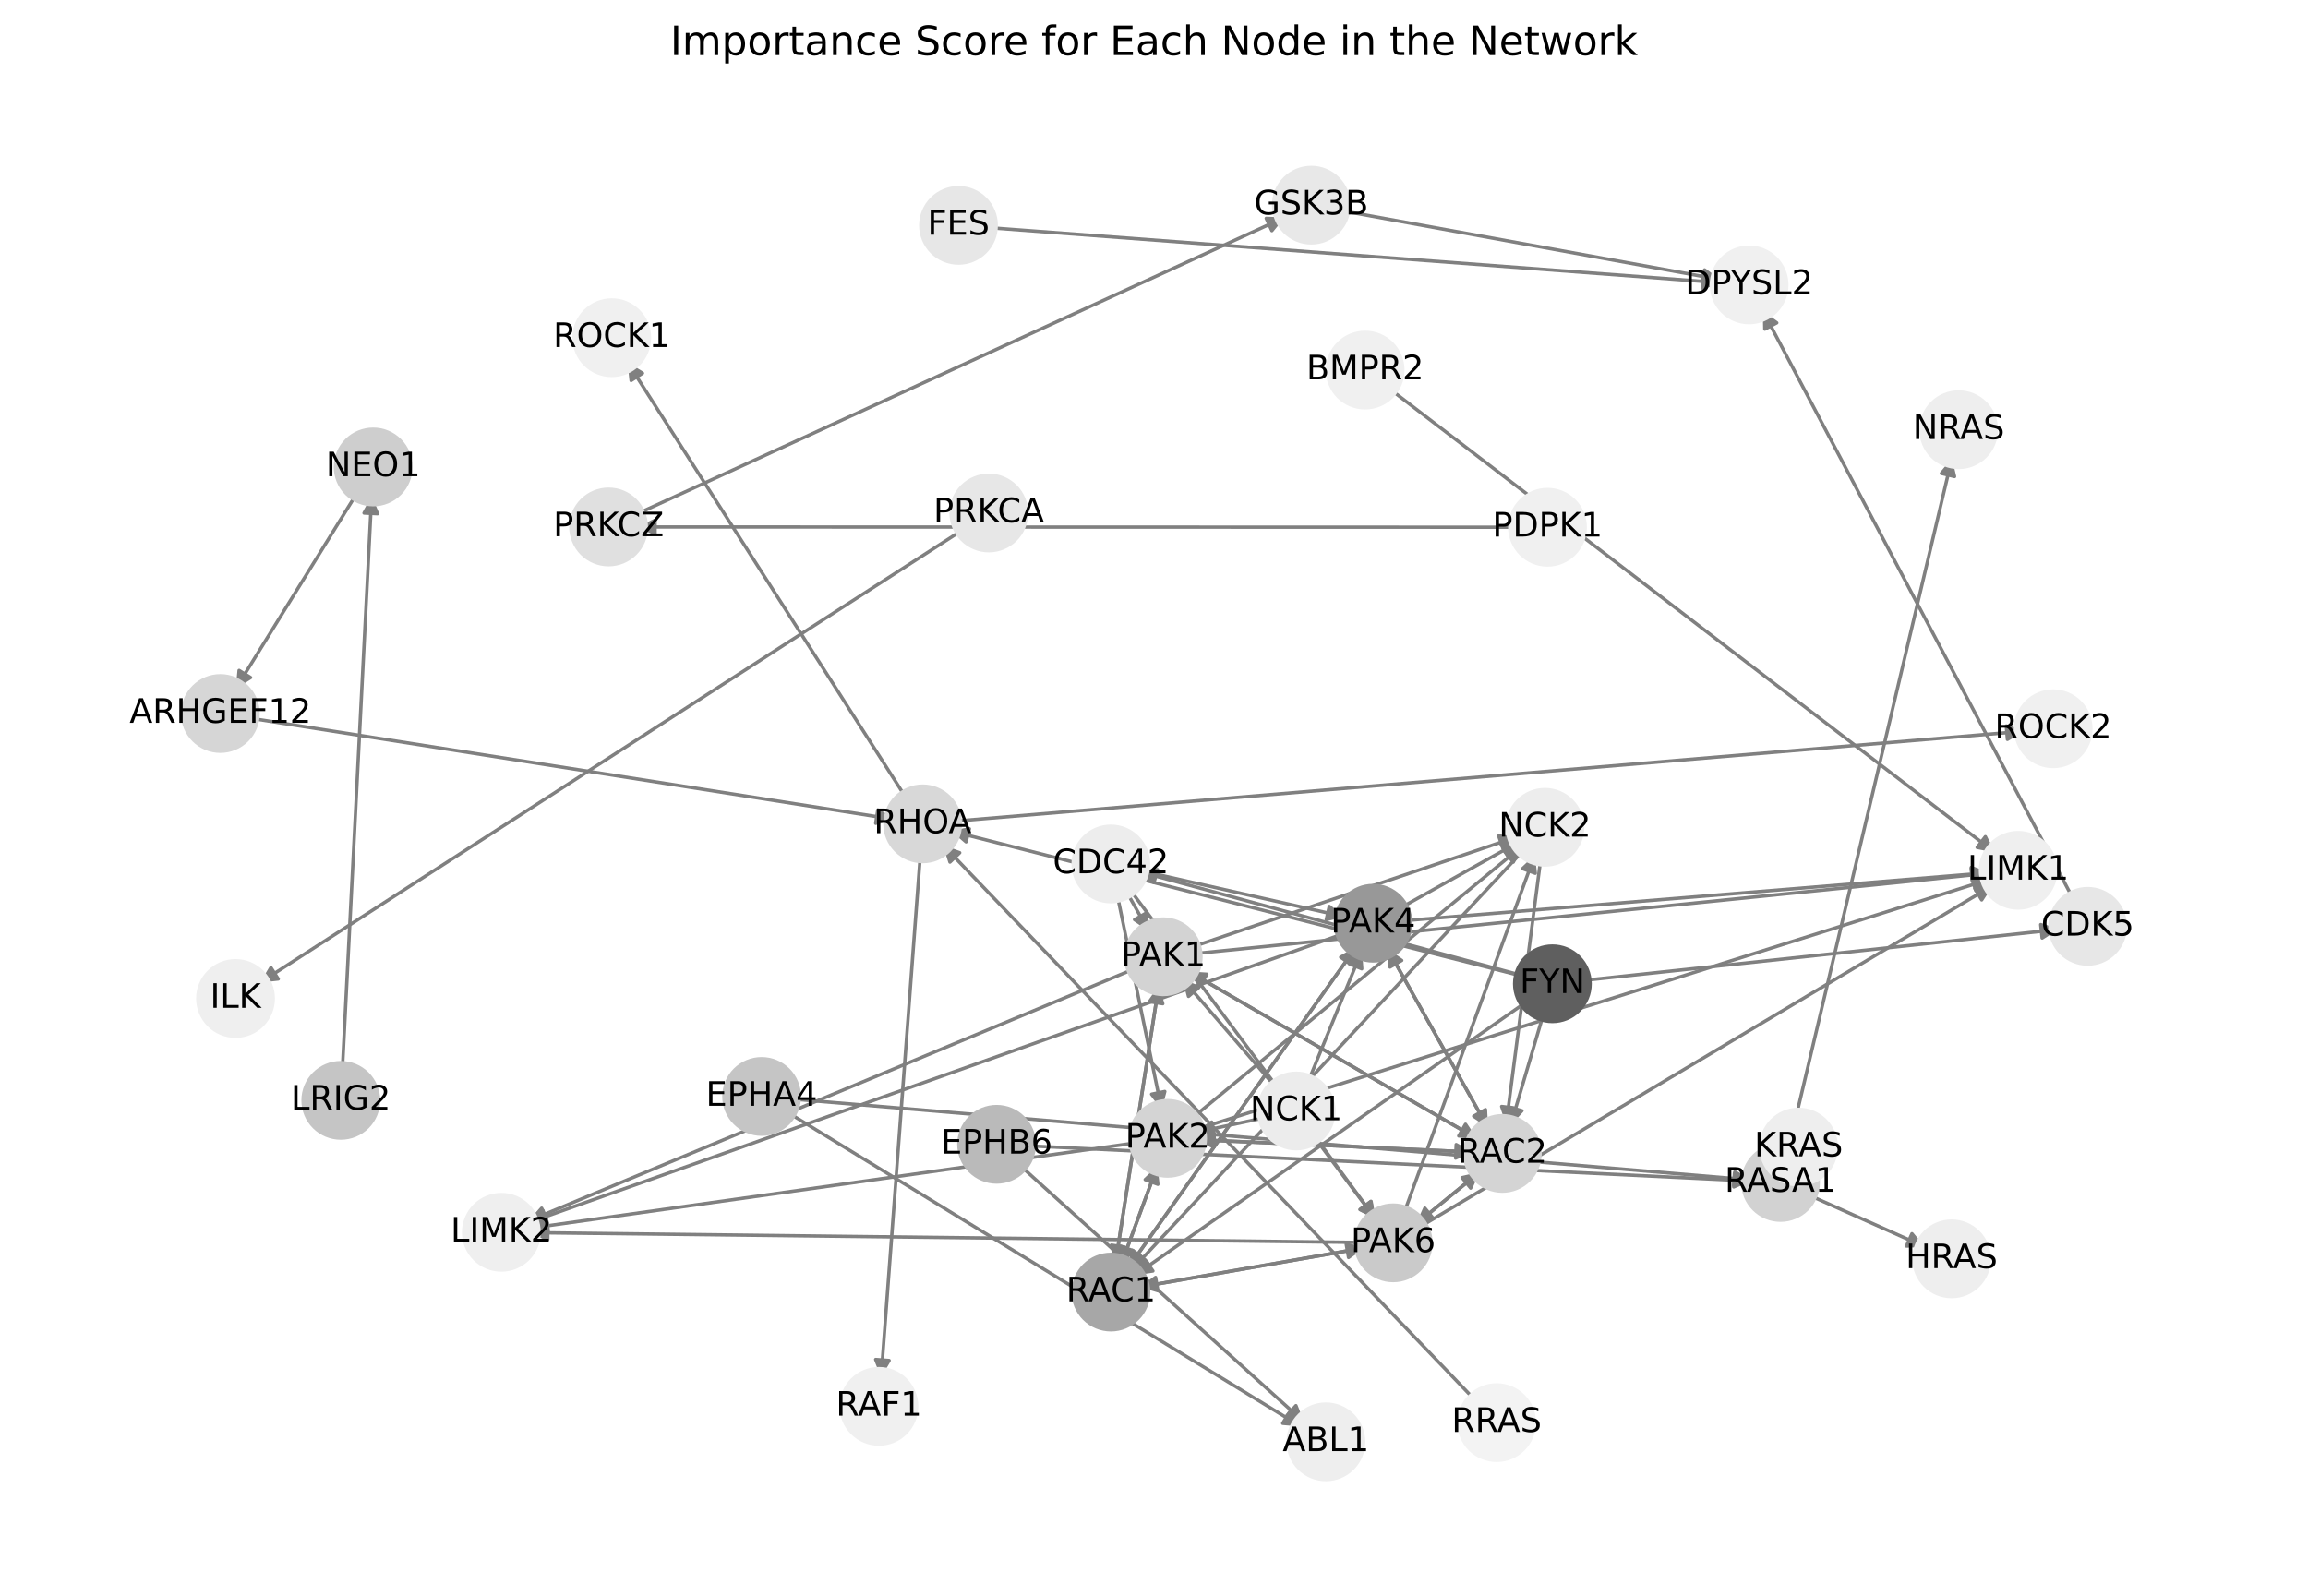 <?xml version="1.0" encoding="utf-8" standalone="no"?>
<!DOCTYPE svg PUBLIC "-//W3C//DTD SVG 1.1//EN"
  "http://www.w3.org/Graphics/SVG/1.1/DTD/svg11.dtd">
<!-- Created with matplotlib (https://matplotlib.org/) -->
<svg height="473.038pt" version="1.1" viewBox="0 0 684 473.038" width="684pt" xmlns="http://www.w3.org/2000/svg" xmlns:xlink="http://www.w3.org/1999/xlink">
 <defs>
  <style type="text/css">*{stroke-linecap:butt;stroke-linejoin:round;}</style>
 </defs>
 <g id="figure_1">
  <g id="patch_1">
   <path d="M 0 473.038 
L 684 473.038 
L 684 0 
L 0 0 
z
" style="fill:#ffffff;"/>
  </g>
  <g id="axes_1">
   <g id="patch_2">
    <path clip-path="url(#pa7e5d01ed8)" d="M 333.472 263.616 
Q 336.982 269.831 339.942 275.072 
" style="fill:none;stroke:#808080;stroke-linecap:round;"/>
    <path clip-path="url(#pa7e5d01ed8)" d="M 339.717 270.606 
L 339.942 275.072 
L 336.234 272.573 
L 339.717 270.606 
z
" style="fill:#808080;stroke:#808080;stroke-linecap:round;"/>
   </g>
   <g id="patch_3">
    <path clip-path="url(#pa7e5d01ed8)" d="M 330.968 264.559 
Q 337.626 296.742 344.057 327.831 
" style="fill:none;stroke:#808080;stroke-linecap:round;"/>
    <path clip-path="url(#pa7e5d01ed8)" d="M 345.205 323.509 
L 344.057 327.831 
L 341.288 324.319 
L 345.205 323.509 
z
" style="fill:#808080;stroke:#808080;stroke-linecap:round;"/>
   </g>
   <g id="patch_4">
    <path clip-path="url(#pa7e5d01ed8)" d="M 337.663 257.987 
Q 368.077 264.86 397.402 271.486 
" style="fill:none;stroke:#808080;stroke-linecap:round;"/>
    <path clip-path="url(#pa7e5d01ed8)" d="M 393.941 268.653 
L 397.402 271.486 
L 393.059 272.555 
L 393.941 268.653 
z
" style="fill:#808080;stroke:#808080;stroke-linecap:round;"/>
   </g>
   <g id="patch_5">
    <path clip-path="url(#pa7e5d01ed8)" d="M 334.39 263.024 
Q 371.05 312.224 407.042 360.526 
" style="fill:none;stroke:#808080;stroke-linecap:round;"/>
    <path clip-path="url(#pa7e5d01ed8)" d="M 406.256 356.124 
L 407.042 360.526 
L 403.048 358.514 
L 406.256 356.124 
z
" style="fill:#808080;stroke:#808080;stroke-linecap:round;"/>
   </g>
   <g id="patch_6">
    <path clip-path="url(#pa7e5d01ed8)" d="M 272.791 252.831 
Q 266.956 330.517 261.205 407.089 
" style="fill:none;stroke:#808080;stroke-linecap:round;"/>
    <path clip-path="url(#pa7e5d01ed8)" d="M 263.499 403.25 
L 261.205 407.089 
L 259.51 402.95 
L 263.499 403.25 
z
" style="fill:#808080;stroke:#808080;stroke-linecap:round;"/>
   </g>
   <g id="patch_7">
    <path clip-path="url(#pa7e5d01ed8)" d="M 268.773 236.895 
Q 227.37 172.141 186.568 108.33 
" style="fill:none;stroke:#808080;stroke-linecap:round;"/>
    <path clip-path="url(#pa7e5d01ed8)" d="M 187.038 112.778 
L 186.568 108.33 
L 190.408 110.623 
L 187.038 112.778 
z
" style="fill:#808080;stroke:#808080;stroke-linecap:round;"/>
   </g>
   <g id="patch_8">
    <path clip-path="url(#pa7e5d01ed8)" d="M 282.072 243.466 
Q 440.961 230.099 598.735 216.825 
" style="fill:none;stroke:#808080;stroke-linecap:round;"/>
    <path clip-path="url(#pa7e5d01ed8)" d="M 594.582 215.167 
L 598.735 216.825 
L 594.917 219.153 
L 594.582 215.167 
z
" style="fill:#808080;stroke:#808080;stroke-linecap:round;"/>
   </g>
   <g id="patch_9">
    <path clip-path="url(#pa7e5d01ed8)" d="M 535.592 354.009 
Q 553.039 361.799 569.465 369.132 
" style="fill:none;stroke:#808080;stroke-linecap:round;"/>
    <path clip-path="url(#pa7e5d01ed8)" d="M 566.627 365.675 
L 569.465 369.132 
L 564.997 369.328 
L 566.627 365.675 
z
" style="fill:#808080;stroke:#808080;stroke-linecap:round;"/>
   </g>
   <g id="patch_10">
    <path clip-path="url(#pa7e5d01ed8)" d="M 531.619 342.765 
Q 532.327 341.379 532.526 340.989 
" style="fill:none;stroke:#808080;stroke-linecap:round;"/>
    <path clip-path="url(#pa7e5d01ed8)" d="M 528.926 343.643 
L 532.526 340.989 
L 532.489 345.461 
L 528.926 343.643 
z
" style="fill:#808080;stroke:#808080;stroke-linecap:round;"/>
   </g>
   <g id="patch_11">
    <path clip-path="url(#pa7e5d01ed8)" d="M 529.678 342.053 
Q 554.08 238.926 578.226 136.887 
" style="fill:none;stroke:#808080;stroke-linecap:round;"/>
    <path clip-path="url(#pa7e5d01ed8)" d="M 575.358 140.319 
L 578.226 136.887 
L 579.251 141.24 
L 575.358 140.319 
z
" style="fill:#808080;stroke:#808080;stroke-linecap:round;"/>
   </g>
   <g id="patch_12">
    <path clip-path="url(#pa7e5d01ed8)" d="M 378.498 322.731 
Q 364.451 306.437 351.135 290.99 
" style="fill:none;stroke:#808080;stroke-linecap:round;"/>
    <path clip-path="url(#pa7e5d01ed8)" d="M 352.232 295.326 
L 351.135 290.99 
L 355.261 292.714 
L 352.232 295.326 
z
" style="fill:#808080;stroke:#808080;stroke-linecap:round;"/>
   </g>
   <g id="patch_13">
    <path clip-path="url(#pa7e5d01ed8)" d="M 375.679 331.094 
Q 365.093 333.348 355.601 335.369 
" style="fill:none;stroke:#808080;stroke-linecap:round;"/>
    <path clip-path="url(#pa7e5d01ed8)" d="M 359.93 336.492 
L 355.601 335.369 
L 359.097 332.58 
L 359.93 336.492 
z
" style="fill:#808080;stroke:#808080;stroke-linecap:round;"/>
   </g>
   <g id="patch_14">
    <path clip-path="url(#pa7e5d01ed8)" d="M 387.432 321.277 
Q 395.543 301.467 403.23 282.691 
" style="fill:none;stroke:#808080;stroke-linecap:round;"/>
    <path clip-path="url(#pa7e5d01ed8)" d="M 399.864 285.635 
L 403.23 282.691 
L 403.566 287.15 
L 399.864 285.635 
z
" style="fill:#808080;stroke:#808080;stroke-linecap:round;"/>
   </g>
   <g id="patch_15">
    <path clip-path="url(#pa7e5d01ed8)" d="M 389.281 336.267 
Q 398.518 348.829 407.092 360.49 
" style="fill:none;stroke:#808080;stroke-linecap:round;"/>
    <path clip-path="url(#pa7e5d01ed8)" d="M 406.334 356.082 
L 407.092 360.49 
L 403.111 358.452 
L 406.334 356.082 
z
" style="fill:#808080;stroke:#808080;stroke-linecap:round;"/>
   </g>
   <g id="patch_16">
    <path clip-path="url(#pa7e5d01ed8)" d="M 451.702 289.321 
Q 394.635 273.833 338.647 258.638 
" style="fill:none;stroke:#808080;stroke-linecap:round;"/>
    <path clip-path="url(#pa7e5d01ed8)" d="M 341.984 261.616 
L 338.647 258.638 
L 343.032 257.756 
L 341.984 261.616 
z
" style="fill:#808080;stroke:#808080;stroke-linecap:round;"/>
   </g>
   <g id="patch_17">
    <path clip-path="url(#pa7e5d01ed8)" d="M 468.672 290.664 
Q 539.377 283.077 608.971 275.608 
" style="fill:none;stroke:#808080;stroke-linecap:round;"/>
    <path clip-path="url(#pa7e5d01ed8)" d="M 604.78 274.047 
L 608.971 275.608 
L 605.207 278.024 
L 604.78 274.047 
z
" style="fill:#808080;stroke:#808080;stroke-linecap:round;"/>
   </g>
   <g id="patch_18">
    <path clip-path="url(#pa7e5d01ed8)" d="M 451.668 289.457 
Q 366.751 267.891 282.918 246.6 
" style="fill:none;stroke:#808080;stroke-linecap:round;"/>
    <path clip-path="url(#pa7e5d01ed8)" d="M 286.303 249.523 
L 282.918 246.6 
L 287.288 245.646 
L 286.303 249.523 
z
" style="fill:#808080;stroke:#808080;stroke-linecap:round;"/>
   </g>
   <g id="patch_19">
    <path clip-path="url(#pa7e5d01ed8)" d="M 452.957 296.549 
Q 394.648 337.276 337.256 377.362 
" style="fill:none;stroke:#808080;stroke-linecap:round;"/>
    <path clip-path="url(#pa7e5d01ed8)" d="M 341.68 376.711 
L 337.256 377.362 
L 339.39 373.432 
L 341.68 376.711 
z
" style="fill:#808080;stroke:#808080;stroke-linecap:round;"/>
   </g>
   <g id="patch_20">
    <path clip-path="url(#pa7e5d01ed8)" d="M 457.609 299.896 
Q 452.644 316.729 447.996 332.49 
" style="fill:none;stroke:#808080;stroke-linecap:round;"/>
    <path clip-path="url(#pa7e5d01ed8)" d="M 451.046 329.219 
L 447.996 332.49 
L 447.209 328.088 
L 451.046 329.219 
z
" style="fill:#808080;stroke:#808080;stroke-linecap:round;"/>
   </g>
   <g id="patch_21">
    <path clip-path="url(#pa7e5d01ed8)" d="M 73.858 212.827 
Q 169.372 227.838 263.781 242.674 
" style="fill:none;stroke:#808080;stroke-linecap:round;"/>
    <path clip-path="url(#pa7e5d01ed8)" d="M 260.14 240.078 
L 263.781 242.674 
L 259.519 244.029 
L 260.14 240.078 
z
" style="fill:#808080;stroke:#808080;stroke-linecap:round;"/>
   </g>
   <g id="patch_22">
    <path clip-path="url(#pa7e5d01ed8)" d="M 451.929 251.547 
Q 393.538 314.089 335.91 375.814 
" style="fill:none;stroke:#808080;stroke-linecap:round;"/>
    <path clip-path="url(#pa7e5d01ed8)" d="M 340.102 374.255 
L 335.91 375.814 
L 337.178 371.526 
L 340.102 374.255 
z
" style="fill:#808080;stroke:#808080;stroke-linecap:round;"/>
   </g>
   <g id="patch_23">
    <path clip-path="url(#pa7e5d01ed8)" d="M 456.717 253.804 
Q 451.533 293.544 446.494 332.175 
" style="fill:none;stroke:#808080;stroke-linecap:round;"/>
    <path clip-path="url(#pa7e5d01ed8)" d="M 448.994 328.468 
L 446.494 332.175 
L 445.028 327.95 
L 448.994 328.468 
z
" style="fill:#808080;stroke:#808080;stroke-linecap:round;"/>
   </g>
   <g id="patch_24">
    <path clip-path="url(#pa7e5d01ed8)" d="M 285.766 156.739 
Q 181.423 223.998 78.02 290.652 
" style="fill:none;stroke:#808080;stroke-linecap:round;"/>
    <path clip-path="url(#pa7e5d01ed8)" d="M 82.465 290.165 
L 78.02 290.652 
L 80.298 286.803 
L 82.465 290.165 
z
" style="fill:#808080;stroke:#808080;stroke-linecap:round;"/>
   </g>
   <g id="patch_25">
    <path clip-path="url(#pa7e5d01ed8)" d="M 411.441 114.955 
Q 501.335 183.823 590.343 252.012 
" style="fill:none;stroke:#808080;stroke-linecap:round;"/>
    <path clip-path="url(#pa7e5d01ed8)" d="M 588.384 247.992 
L 590.343 252.012 
L 585.951 251.167 
L 588.384 247.992 
z
" style="fill:#808080;stroke:#808080;stroke-linecap:round;"/>
   </g>
   <g id="patch_26">
    <path clip-path="url(#pa7e5d01ed8)" d="M 397.137 62.357 
Q 453.49 72.624 508.744 82.691 
" style="fill:none;stroke:#808080;stroke-linecap:round;"/>
    <path clip-path="url(#pa7e5d01ed8)" d="M 505.167 80.006 
L 508.744 82.691 
L 504.45 83.941 
L 505.167 80.006 
z
" style="fill:#808080;stroke:#808080;stroke-linecap:round;"/>
   </g>
   <g id="patch_27">
    <path clip-path="url(#pa7e5d01ed8)" d="M 449.955 156.272 
Q 319.489 156.231 190.141 156.191 
" style="fill:none;stroke:#808080;stroke-linecap:round;"/>
    <path clip-path="url(#pa7e5d01ed8)" d="M 194.14 158.192 
L 190.141 156.191 
L 194.141 154.192 
L 194.14 158.192 
z
" style="fill:#808080;stroke:#808080;stroke-linecap:round;"/>
   </g>
   <g id="patch_28">
    <path clip-path="url(#pa7e5d01ed8)" d="M 614.651 266.903 
Q 568.528 179.503 522.928 93.091 
" style="fill:none;stroke:#808080;stroke-linecap:round;"/>
    <path clip-path="url(#pa7e5d01ed8)" d="M 523.026 97.562 
L 522.928 93.091 
L 526.563 95.695 
L 523.026 97.562 
z
" style="fill:#808080;stroke:#808080;stroke-linecap:round;"/>
   </g>
   <g id="patch_29">
    <path clip-path="url(#pa7e5d01ed8)" d="M 292.69 67.449 
Q 401.211 75.621 508.616 83.709 
" style="fill:none;stroke:#808080;stroke-linecap:round;"/>
    <path clip-path="url(#pa7e5d01ed8)" d="M 504.778 81.414 
L 508.616 83.709 
L 504.477 85.403 
L 504.778 81.414 
z
" style="fill:#808080;stroke:#808080;stroke-linecap:round;"/>
   </g>
   <g id="patch_30">
    <path clip-path="url(#pa7e5d01ed8)" d="M 437.549 415.409 
Q 358.491 332.927 280.205 251.251 
" style="fill:none;stroke:#808080;stroke-linecap:round;"/>
    <path clip-path="url(#pa7e5d01ed8)" d="M 281.529 255.523 
L 280.205 251.251 
L 284.417 252.755 
L 281.529 255.523 
z
" style="fill:#808080;stroke:#808080;stroke-linecap:round;"/>
   </g>
   <g id="patch_31">
    <path clip-path="url(#pa7e5d01ed8)" d="M 188.235 152.583 
Q 284.491 108.497 379.73 64.877 
" style="fill:none;stroke:#808080;stroke-linecap:round;"/>
    <path clip-path="url(#pa7e5d01ed8)" d="M 375.26 64.724 
L 379.73 64.877 
L 376.926 68.361 
L 375.26 64.724 
z
" style="fill:#808080;stroke:#808080;stroke-linecap:round;"/>
   </g>
   <g id="patch_32">
    <path clip-path="url(#pa7e5d01ed8)" d="M 106.027 145.767 
Q 87.947 174.945 70.455 203.173 
" style="fill:none;stroke:#808080;stroke-linecap:round;"/>
    <path clip-path="url(#pa7e5d01ed8)" d="M 74.262 200.826 
L 70.455 203.173 
L 70.862 198.719 
L 74.262 200.826 
z
" style="fill:#808080;stroke:#808080;stroke-linecap:round;"/>
   </g>
   <g id="patch_33">
    <path clip-path="url(#pa7e5d01ed8)" d="M 101.441 317.496 
Q 105.794 232.275 110.09 148.17 
" style="fill:none;stroke:#808080;stroke-linecap:round;"/>
    <path clip-path="url(#pa7e5d01ed8)" d="M 107.888 152.063 
L 110.09 148.17 
L 111.883 152.267 
L 107.888 152.063 
z
" style="fill:#808080;stroke:#808080;stroke-linecap:round;"/>
   </g>
   <g id="patch_34">
    <path clip-path="url(#pa7e5d01ed8)" d="M 330.573 374.407 
Q 336.994 333.274 343.243 293.246 
" style="fill:none;stroke:#808080;stroke-linecap:round;"/>
    <path clip-path="url(#pa7e5d01ed8)" d="M 340.65 296.889 
L 343.243 293.246 
L 344.602 297.506 
L 340.65 296.889 
z
" style="fill:#808080;stroke:#808080;stroke-linecap:round;"/>
   </g>
   <g id="patch_35">
    <path clip-path="url(#pa7e5d01ed8)" d="M 332.234 374.835 
Q 337.637 360.184 342.653 346.582 
" style="fill:none;stroke:#808080;stroke-linecap:round;"/>
    <path clip-path="url(#pa7e5d01ed8)" d="M 339.392 349.643 
L 342.653 346.582 
L 343.145 351.027 
L 339.392 349.643 
z
" style="fill:#808080;stroke:#808080;stroke-linecap:round;"/>
   </g>
   <g id="patch_36">
    <path clip-path="url(#pa7e5d01ed8)" d="M 334.252 375.906 
Q 368.087 328.301 401.273 281.608 
" style="fill:none;stroke:#808080;stroke-linecap:round;"/>
    <path clip-path="url(#pa7e5d01ed8)" d="M 397.326 283.709 
L 401.273 281.608 
L 400.586 286.027 
L 397.326 283.709 
z
" style="fill:#808080;stroke:#808080;stroke-linecap:round;"/>
   </g>
   <g id="patch_37">
    <path clip-path="url(#pa7e5d01ed8)" d="M 337.771 381.474 
Q 371.063 375.666 403.253 370.051 
" style="fill:none;stroke:#808080;stroke-linecap:round;"/>
    <path clip-path="url(#pa7e5d01ed8)" d="M 398.969 368.768 
L 403.253 370.051 
L 399.656 372.708 
L 398.969 368.768 
z
" style="fill:#808080;stroke:#808080;stroke-linecap:round;"/>
   </g>
   <g id="patch_38">
    <path clip-path="url(#pa7e5d01ed8)" d="M 437.738 337.525 
Q 394.989 312.727 353.207 288.49 
" style="fill:none;stroke:#808080;stroke-linecap:round;"/>
    <path clip-path="url(#pa7e5d01ed8)" d="M 355.663 292.227 
L 353.207 288.49 
L 357.67 288.767 
L 355.663 292.227 
z
" style="fill:#808080;stroke:#808080;stroke-linecap:round;"/>
   </g>
   <g id="patch_39">
    <path clip-path="url(#pa7e5d01ed8)" d="M 436.574 341.481 
Q 395.631 339.638 355.805 337.845 
" style="fill:none;stroke:#808080;stroke-linecap:round;"/>
    <path clip-path="url(#pa7e5d01ed8)" d="M 359.711 340.023 
L 355.805 337.845 
L 359.891 336.027 
L 359.711 340.023 
z
" style="fill:#808080;stroke:#808080;stroke-linecap:round;"/>
   </g>
   <g id="patch_40">
    <path clip-path="url(#pa7e5d01ed8)" d="M 440.991 334.32 
Q 426.083 307.756 411.721 282.167 
" style="fill:none;stroke:#808080;stroke-linecap:round;"/>
    <path clip-path="url(#pa7e5d01ed8)" d="M 411.935 286.634 
L 411.721 282.167 
L 415.423 284.676 
L 411.935 286.634 
z
" style="fill:#808080;stroke:#808080;stroke-linecap:round;"/>
   </g>
   <g id="patch_41">
    <path clip-path="url(#pa7e5d01ed8)" d="M 438.531 347.359 
Q 429.057 355.121 420.447 362.175 
" style="fill:none;stroke:#808080;stroke-linecap:round;"/>
    <path clip-path="url(#pa7e5d01ed8)" d="M 424.809 361.187 
L 420.447 362.175 
L 422.274 358.093 
L 424.809 361.187 
z
" style="fill:#808080;stroke:#808080;stroke-linecap:round;"/>
   </g>
   <g id="patch_42">
    <path clip-path="url(#pa7e5d01ed8)" d="M 352.954 280.802 
Q 401.294 264.401 448.575 248.36 
" style="fill:none;stroke:#808080;stroke-linecap:round;"/>
    <path clip-path="url(#pa7e5d01ed8)" d="M 444.144 247.752 
L 448.575 248.36 
L 445.429 251.54 
L 444.144 247.752 
z
" style="fill:#808080;stroke:#808080;stroke-linecap:round;"/>
   </g>
   <g id="patch_43">
    <path clip-path="url(#pa7e5d01ed8)" d="M 343.415 292.14 
Q 336.994 333.273 330.745 373.301 
" style="fill:none;stroke:#808080;stroke-linecap:round;"/>
    <path clip-path="url(#pa7e5d01ed8)" d="M 333.338 369.658 
L 330.745 373.301 
L 329.386 369.041 
L 333.338 369.658 
z
" style="fill:#808080;stroke:#808080;stroke-linecap:round;"/>
   </g>
   <g id="patch_44">
    <path clip-path="url(#pa7e5d01ed8)" d="M 352.242 287.93 
Q 394.991 312.728 436.773 336.966 
" style="fill:none;stroke:#808080;stroke-linecap:round;"/>
    <path clip-path="url(#pa7e5d01ed8)" d="M 434.316 333.228 
L 436.773 336.966 
L 432.309 336.688 
L 434.316 333.228 
z
" style="fill:#808080;stroke:#808080;stroke-linecap:round;"/>
   </g>
   <g id="patch_45">
    <path clip-path="url(#pa7e5d01ed8)" d="M 353.368 282.713 
Q 471.428 270.771 588.375 258.941 
" style="fill:none;stroke:#808080;stroke-linecap:round;"/>
    <path clip-path="url(#pa7e5d01ed8)" d="M 584.194 257.354 
L 588.375 258.941 
L 584.597 261.334 
L 584.194 257.354 
z
" style="fill:#808080;stroke:#808080;stroke-linecap:round;"/>
   </g>
   <g id="patch_46">
    <path clip-path="url(#pa7e5d01ed8)" d="M 336.756 286.913 
Q 246.665 324.416 157.607 361.489 
" style="fill:none;stroke:#808080;stroke-linecap:round;"/>
    <path clip-path="url(#pa7e5d01ed8)" d="M 162.069 361.799 
L 157.607 361.489 
L 160.531 358.106 
L 162.069 361.799 
z
" style="fill:#808080;stroke:#808080;stroke-linecap:round;"/>
   </g>
   <g id="patch_47">
    <path clip-path="url(#pa7e5d01ed8)" d="M 352.721 331.894 
Q 401.938 291.311 450.292 251.439 
" style="fill:none;stroke:#808080;stroke-linecap:round;"/>
    <path clip-path="url(#pa7e5d01ed8)" d="M 445.934 252.441 
L 450.292 251.439 
L 448.479 255.527 
L 445.934 252.441 
z
" style="fill:#808080;stroke:#808080;stroke-linecap:round;"/>
   </g>
   <g id="patch_48">
    <path clip-path="url(#pa7e5d01ed8)" d="M 343.04 345.533 
Q 337.637 360.183 332.621 373.785 
" style="fill:none;stroke:#808080;stroke-linecap:round;"/>
    <path clip-path="url(#pa7e5d01ed8)" d="M 335.882 370.724 
L 332.621 373.785 
L 332.129 369.34 
L 335.882 370.724 
z
" style="fill:#808080;stroke:#808080;stroke-linecap:round;"/>
   </g>
   <g id="patch_49">
    <path clip-path="url(#pa7e5d01ed8)" d="M 354.691 337.795 
Q 395.635 339.638 435.461 341.431 
" style="fill:none;stroke:#808080;stroke-linecap:round;"/>
    <path clip-path="url(#pa7e5d01ed8)" d="M 431.555 339.253 
L 435.461 341.431 
L 431.375 343.249 
L 431.555 339.253 
z
" style="fill:#808080;stroke:#808080;stroke-linecap:round;"/>
   </g>
   <g id="patch_50">
    <path clip-path="url(#pa7e5d01ed8)" d="M 354.295 334.802 
Q 472.068 297.682 588.774 260.898 
" style="fill:none;stroke:#808080;stroke-linecap:round;"/>
    <path clip-path="url(#pa7e5d01ed8)" d="M 584.358 260.193 
L 588.774 260.898 
L 585.56 264.008 
L 584.358 260.193 
z
" style="fill:#808080;stroke:#808080;stroke-linecap:round;"/>
   </g>
   <g id="patch_51">
    <path clip-path="url(#pa7e5d01ed8)" d="M 337.459 338.615 
Q 247.306 351.327 158.26 363.883 
" style="fill:none;stroke:#808080;stroke-linecap:round;"/>
    <path clip-path="url(#pa7e5d01ed8)" d="M 162.5 365.305 
L 158.26 363.883 
L 161.941 361.344 
L 162.5 365.305 
z
" style="fill:#808080;stroke:#808080;stroke-linecap:round;"/>
   </g>
   <g id="patch_52">
    <path clip-path="url(#pa7e5d01ed8)" d="M 414.495 269.419 
Q 432.384 259.43 449.298 249.986 
" style="fill:none;stroke:#808080;stroke-linecap:round;"/>
    <path clip-path="url(#pa7e5d01ed8)" d="M 444.83 250.19 
L 449.298 249.986 
L 446.78 253.683 
L 444.83 250.19 
z
" style="fill:#808080;stroke:#808080;stroke-linecap:round;"/>
   </g>
   <g id="patch_53">
    <path clip-path="url(#pa7e5d01ed8)" d="M 401.921 280.696 
Q 368.087 328.301 334.9 374.995 
" style="fill:none;stroke:#808080;stroke-linecap:round;"/>
    <path clip-path="url(#pa7e5d01ed8)" d="M 338.848 372.893 
L 334.9 374.995 
L 335.587 370.575 
L 338.848 372.893 
z
" style="fill:#808080;stroke:#808080;stroke-linecap:round;"/>
   </g>
   <g id="patch_54">
    <path clip-path="url(#pa7e5d01ed8)" d="M 411.173 281.19 
Q 426.082 307.754 440.443 333.344 
" style="fill:none;stroke:#808080;stroke-linecap:round;"/>
    <path clip-path="url(#pa7e5d01ed8)" d="M 440.23 328.877 
L 440.443 333.344 
L 436.742 330.835 
L 440.23 328.877 
z
" style="fill:#808080;stroke:#808080;stroke-linecap:round;"/>
   </g>
   <g id="patch_55">
    <path clip-path="url(#pa7e5d01ed8)" d="M 415.567 272.932 
Q 502.519 265.799 588.357 258.757 
" style="fill:none;stroke:#808080;stroke-linecap:round;"/>
    <path clip-path="url(#pa7e5d01ed8)" d="M 584.207 257.091 
L 588.357 258.757 
L 584.534 261.077 
L 584.207 257.091 
z
" style="fill:#808080;stroke:#808080;stroke-linecap:round;"/>
   </g>
   <g id="patch_56">
    <path clip-path="url(#pa7e5d01ed8)" d="M 398.772 276.535 
Q 277.758 319.444 157.798 361.979 
" style="fill:none;stroke:#808080;stroke-linecap:round;"/>
    <path clip-path="url(#pa7e5d01ed8)" d="M 162.236 362.527 
L 157.798 361.979 
L 160.9 358.757 
L 162.236 362.527 
z
" style="fill:#808080;stroke:#808080;stroke-linecap:round;"/>
   </g>
   <g id="patch_57">
    <path clip-path="url(#pa7e5d01ed8)" d="M 415.856 360.233 
Q 435.363 306.792 454.485 254.401 
" style="fill:none;stroke:#808080;stroke-linecap:round;"/>
    <path clip-path="url(#pa7e5d01ed8)" d="M 451.235 257.473 
L 454.485 254.401 
L 454.993 258.844 
L 451.235 257.473 
z
" style="fill:#808080;stroke:#808080;stroke-linecap:round;"/>
   </g>
   <g id="patch_58">
    <path clip-path="url(#pa7e5d01ed8)" d="M 404.353 369.859 
Q 371.061 375.666 338.871 381.282 
" style="fill:none;stroke:#808080;stroke-linecap:round;"/>
    <path clip-path="url(#pa7e5d01ed8)" d="M 343.155 382.565 
L 338.871 381.282 
L 342.468 378.624 
L 343.155 382.565 
z
" style="fill:#808080;stroke:#808080;stroke-linecap:round;"/>
   </g>
   <g id="patch_59">
    <path clip-path="url(#pa7e5d01ed8)" d="M 419.584 362.882 
Q 429.059 355.12 437.668 348.066 
" style="fill:none;stroke:#808080;stroke-linecap:round;"/>
    <path clip-path="url(#pa7e5d01ed8)" d="M 433.306 349.054 
L 437.668 348.066 
L 435.842 352.148 
L 433.306 349.054 
z
" style="fill:#808080;stroke:#808080;stroke-linecap:round;"/>
   </g>
   <g id="patch_60">
    <path clip-path="url(#pa7e5d01ed8)" d="M 420.328 363.934 
Q 505.495 313.164 589.702 262.966 
" style="fill:none;stroke:#808080;stroke-linecap:round;"/>
    <path clip-path="url(#pa7e5d01ed8)" d="M 585.242 263.296 
L 589.702 262.966 
L 587.29 266.732 
L 585.242 263.296 
z
" style="fill:#808080;stroke:#808080;stroke-linecap:round;"/>
   </g>
   <g id="patch_61">
    <path clip-path="url(#pa7e5d01ed8)" d="M 404.228 368.268 
Q 280.731 366.809 158.352 365.363 
" style="fill:none;stroke:#808080;stroke-linecap:round;"/>
    <path clip-path="url(#pa7e5d01ed8)" d="M 162.328 367.411 
L 158.352 365.363 
L 162.376 363.411 
L 162.328 367.411 
z
" style="fill:#808080;stroke:#808080;stroke-linecap:round;"/>
   </g>
   <g id="patch_62">
    <path clip-path="url(#pa7e5d01ed8)" d="M 233.107 329.512 
Q 309.331 376.171 384.601 422.245 
" style="fill:none;stroke:#808080;stroke-linecap:round;"/>
    <path clip-path="url(#pa7e5d01ed8)" d="M 382.234 418.451 
L 384.601 422.245 
L 380.145 421.863 
L 382.234 418.451 
z
" style="fill:#808080;stroke:#808080;stroke-linecap:round;"/>
   </g>
   <g id="patch_63">
    <path clip-path="url(#pa7e5d01ed8)" d="M 234.35 325.719 
Q 376.705 337.735 517.945 349.657 
" style="fill:none;stroke:#808080;stroke-linecap:round;"/>
    <path clip-path="url(#pa7e5d01ed8)" d="M 514.127 347.327 
L 517.945 349.657 
L 513.791 351.313 
L 514.127 347.327 
z
" style="fill:#808080;stroke:#808080;stroke-linecap:round;"/>
   </g>
   <g id="patch_64">
    <path clip-path="url(#pa7e5d01ed8)" d="M 301.781 344.976 
Q 344.15 383.261 385.689 420.797 
" style="fill:none;stroke:#808080;stroke-linecap:round;"/>
    <path clip-path="url(#pa7e5d01ed8)" d="M 384.062 416.631 
L 385.689 420.797 
L 381.38 419.599 
L 384.062 416.631 
z
" style="fill:#808080;stroke:#808080;stroke-linecap:round;"/>
   </g>
   <g id="patch_65">
    <path clip-path="url(#pa7e5d01ed8)" d="M 304.011 339.592 
Q 411.522 344.825 517.916 350.003 
" style="fill:none;stroke:#808080;stroke-linecap:round;"/>
    <path clip-path="url(#pa7e5d01ed8)" d="M 514.018 347.811 
L 517.916 350.003 
L 513.823 351.806 
L 514.018 347.811 
z
" style="fill:#808080;stroke:#808080;stroke-linecap:round;"/>
   </g>
   <g id="PathCollection_1">
    <defs>
     <path d="M 0 11.18 
C 2.965 11.18 5.809 10.002 7.906 7.906 
C 10.002 5.809 11.18 2.965 11.18 -0 
C 11.18 -2.965 10.002 -5.809 7.906 -7.906 
C 5.809 -10.002 2.965 -11.18 0 -11.18 
C -2.965 -11.18 -5.809 -10.002 -7.906 -7.906 
C -10.002 -5.809 -11.18 -2.965 -11.18 0 
C -11.18 2.965 -10.002 5.809 -7.906 7.906 
C -5.809 10.002 -2.965 11.18 0 11.18 
z
" id="C0_0_7b5f1d1985"/>
    </defs>
    <g clip-path="url(#pa7e5d01ed8)">
     <use style="fill:#ededed;stroke:#ededed;" x="329.214" xlink:href="#C0_0_7b5f1d1985" y="256.078"/>
    </g>
    <g clip-path="url(#pa7e5d01ed8)">
     <use style="fill:#d8d8d8;stroke:#d8d8d8;" x="273.439" xlink:href="#C0_0_7b5f1d1985" y="244.192"/>
    </g>
    <g clip-path="url(#pa7e5d01ed8)">
     <use style="fill:#d2d2d2;stroke:#d2d2d2;" x="527.684" xlink:href="#C0_0_7b5f1d1985" y="350.479"/>
    </g>
    <g clip-path="url(#pa7e5d01ed8)">
     <use style="fill:#ececec;stroke:#ececec;" x="384.151" xlink:href="#C0_0_7b5f1d1985" y="329.29"/>
    </g>
    <g clip-path="url(#pa7e5d01ed8)">
     <use style="fill:#eeeeee;stroke:#eeeeee;" x="392.942" xlink:href="#C0_0_7b5f1d1985" y="427.351"/>
    </g>
    <g clip-path="url(#pa7e5d01ed8)">
     <use style="fill:#5f5f5f;stroke:#5f5f5f;" x="460.06" xlink:href="#C0_0_7b5f1d1985" y="291.589"/>
    </g>
    <g clip-path="url(#pa7e5d01ed8)">
     <use style="fill:#d6d6d6;stroke:#d6d6d6;" x="65.306" xlink:href="#C0_0_7b5f1d1985" y="211.483"/>
    </g>
    <g clip-path="url(#pa7e5d01ed8)">
     <use style="fill:#ededed;stroke:#ededed;" x="457.837" xlink:href="#C0_0_7b5f1d1985" y="245.218"/>
    </g>
    <g clip-path="url(#pa7e5d01ed8)">
     <use style="fill:#e7e7e7;stroke:#e7e7e7;" x="293.046" xlink:href="#C0_0_7b5f1d1985" y="152.046"/>
    </g>
    <g clip-path="url(#pa7e5d01ed8)">
     <use style="fill:#efefef;stroke:#efefef;" x="69.801" xlink:href="#C0_0_7b5f1d1985" y="295.95"/>
    </g>
    <g clip-path="url(#pa7e5d01ed8)">
     <use style="fill:#f0f0f0;stroke:#f0f0f0;" x="404.569" xlink:href="#C0_0_7b5f1d1985" y="109.69"/>
    </g>
    <g clip-path="url(#pa7e5d01ed8)">
     <use style="fill:#efefef;stroke:#efefef;" x="598.103" xlink:href="#C0_0_7b5f1d1985" y="257.958"/>
    </g>
    <g clip-path="url(#pa7e5d01ed8)">
     <use style="fill:#e8e8e8;stroke:#e8e8e8;" x="388.62" xlink:href="#C0_0_7b5f1d1985" y="60.805"/>
    </g>
    <g clip-path="url(#pa7e5d01ed8)">
     <use style="fill:#f0f0f0;stroke:#f0f0f0;" x="458.612" xlink:href="#C0_0_7b5f1d1985" y="156.275"/>
    </g>
    <g clip-path="url(#pa7e5d01ed8)">
     <use style="fill:#f0f0f0;stroke:#f0f0f0;" x="518.364" xlink:href="#C0_0_7b5f1d1985" y="84.443"/>
    </g>
    <g clip-path="url(#pa7e5d01ed8)">
     <use style="fill:#e7e7e7;stroke:#e7e7e7;" x="618.694" xlink:href="#C0_0_7b5f1d1985" y="274.565"/>
    </g>
    <g clip-path="url(#pa7e5d01ed8)">
     <use style="fill:#e7e7e7;stroke:#e7e7e7;" x="284.056" xlink:href="#C0_0_7b5f1d1985" y="66.799"/>
    </g>
    <g clip-path="url(#pa7e5d01ed8)">
     <use style="fill:#f3f3f3;stroke:#f3f3f3;" x="443.543" xlink:href="#C0_0_7b5f1d1985" y="421.662"/>
    </g>
    <g clip-path="url(#pa7e5d01ed8)">
     <use style="fill:#f0f0f0;stroke:#f0f0f0;" x="260.473" xlink:href="#C0_0_7b5f1d1985" y="416.84"/>
    </g>
    <g clip-path="url(#pa7e5d01ed8)">
     <use style="fill:#e0e0e0;stroke:#e0e0e0;" x="180.363" xlink:href="#C0_0_7b5f1d1985" y="156.188"/>
    </g>
    <g clip-path="url(#pa7e5d01ed8)">
     <use style="fill:#cecece;stroke:#cecece;" x="110.588" xlink:href="#C0_0_7b5f1d1985" y="138.405"/>
    </g>
    <g clip-path="url(#pa7e5d01ed8)">
     <use style="fill:#c5c5c5;stroke:#c5c5c5;" x="100.999" xlink:href="#C0_0_7b5f1d1985" y="326.144"/>
    </g>
    <g clip-path="url(#pa7e5d01ed8)">
     <use style="fill:#a7a7a7;stroke:#a7a7a7;" x="329.237" xlink:href="#C0_0_7b5f1d1985" y="382.962"/>
    </g>
    <g clip-path="url(#pa7e5d01ed8)">
     <use style="fill:#d4d4d4;stroke:#d4d4d4;" x="445.229" xlink:href="#C0_0_7b5f1d1985" y="341.871"/>
    </g>
    <g clip-path="url(#pa7e5d01ed8)">
     <use style="fill:#f0f0f0;stroke:#f0f0f0;" x="181.302" xlink:href="#C0_0_7b5f1d1985" y="100.095"/>
    </g>
    <g clip-path="url(#pa7e5d01ed8)">
     <use style="fill:#f0f0f0;stroke:#f0f0f0;" x="608.481" xlink:href="#C0_0_7b5f1d1985" y="216.005"/>
    </g>
    <g clip-path="url(#pa7e5d01ed8)">
     <use style="fill:#d3d3d3;stroke:#d3d3d3;" x="344.751" xlink:href="#C0_0_7b5f1d1985" y="283.585"/>
    </g>
    <g clip-path="url(#pa7e5d01ed8)">
     <use style="fill:#d4d4d4;stroke:#d4d4d4;" x="346.037" xlink:href="#C0_0_7b5f1d1985" y="337.405"/>
    </g>
    <g clip-path="url(#pa7e5d01ed8)">
     <use style="fill:#989898;stroke:#989898;" x="406.936" xlink:href="#C0_0_7b5f1d1985" y="273.64"/>
    </g>
    <g clip-path="url(#pa7e5d01ed8)">
     <use style="fill:#cacaca;stroke:#cacaca;" x="412.887" xlink:href="#C0_0_7b5f1d1985" y="368.37"/>
    </g>
    <g clip-path="url(#pa7e5d01ed8)">
     <use style="fill:#c5c5c5;stroke:#c5c5c5;" x="225.72" xlink:href="#C0_0_7b5f1d1985" y="324.991"/>
    </g>
    <g clip-path="url(#pa7e5d01ed8)">
     <use style="fill:#bababa;stroke:#bababa;" x="295.358" xlink:href="#C0_0_7b5f1d1985" y="339.171"/>
    </g>
    <g clip-path="url(#pa7e5d01ed8)">
     <use style="fill:#eeeeee;stroke:#eeeeee;" x="578.393" xlink:href="#C0_0_7b5f1d1985" y="373.119"/>
    </g>
    <g clip-path="url(#pa7e5d01ed8)">
     <use style="fill:#eeeeee;stroke:#eeeeee;" x="533.034" xlink:href="#C0_0_7b5f1d1985" y="339.993"/>
    </g>
    <g clip-path="url(#pa7e5d01ed8)">
     <use style="fill:#eeeeee;stroke:#eeeeee;" x="580.477" xlink:href="#C0_0_7b5f1d1985" y="127.37"/>
    </g>
    <g clip-path="url(#pa7e5d01ed8)">
     <use style="fill:#efefef;stroke:#efefef;" x="148.578" xlink:href="#C0_0_7b5f1d1985" y="365.248"/>
    </g>
   </g>
   <g id="text_1">
    <g clip-path="url(#pa7e5d01ed8)">
     <!-- CDC42 -->
     <g transform="translate(312.019 258.838)scale(0.1 -0.1)">
      <defs>
       <path d="M 64.406 67.281 
L 64.406 56.891 
Q 59.422 61.531 53.781 63.812 
Q 48.141 66.109 41.797 66.109 
Q 29.297 66.109 22.656 58.469 
Q 16.016 50.828 16.016 36.375 
Q 16.016 21.969 22.656 14.328 
Q 29.297 6.688 41.797 6.688 
Q 48.141 6.688 53.781 8.984 
Q 59.422 11.281 64.406 15.922 
L 64.406 5.609 
Q 59.234 2.094 53.438 0.328 
Q 47.656 -1.422 41.219 -1.422 
Q 24.656 -1.422 15.125 8.703 
Q 5.609 18.844 5.609 36.375 
Q 5.609 53.953 15.125 64.078 
Q 24.656 74.219 41.219 74.219 
Q 47.75 74.219 53.531 72.484 
Q 59.328 70.75 64.406 67.281 
z
" id="DejaVuSans-67"/>
       <path d="M 19.672 64.797 
L 19.672 8.109 
L 31.594 8.109 
Q 46.688 8.109 53.688 14.938 
Q 60.688 21.781 60.688 36.531 
Q 60.688 51.172 53.688 57.984 
Q 46.688 64.797 31.594 64.797 
z
M 9.812 72.906 
L 30.078 72.906 
Q 51.266 72.906 61.172 64.094 
Q 71.094 55.281 71.094 36.531 
Q 71.094 17.672 61.125 8.828 
Q 51.172 0 30.078 0 
L 9.812 0 
z
" id="DejaVuSans-68"/>
       <path d="M 37.797 64.312 
L 12.891 25.391 
L 37.797 25.391 
z
M 35.203 72.906 
L 47.609 72.906 
L 47.609 25.391 
L 58.016 25.391 
L 58.016 17.188 
L 47.609 17.188 
L 47.609 0 
L 37.797 0 
L 37.797 17.188 
L 4.891 17.188 
L 4.891 26.703 
z
" id="DejaVuSans-52"/>
       <path d="M 19.188 8.297 
L 53.609 8.297 
L 53.609 0 
L 7.328 0 
L 7.328 8.297 
Q 12.938 14.109 22.625 23.891 
Q 32.328 33.688 34.812 36.531 
Q 39.547 41.844 41.422 45.531 
Q 43.312 49.219 43.312 52.781 
Q 43.312 58.594 39.234 62.25 
Q 35.156 65.922 28.609 65.922 
Q 23.969 65.922 18.812 64.312 
Q 13.672 62.703 7.812 59.422 
L 7.812 69.391 
Q 13.766 71.781 18.938 73 
Q 24.125 74.219 28.422 74.219 
Q 39.75 74.219 46.484 68.547 
Q 53.219 62.891 53.219 53.422 
Q 53.219 48.922 51.531 44.891 
Q 49.859 40.875 45.406 35.406 
Q 44.188 33.984 37.641 27.219 
Q 31.109 20.453 19.188 8.297 
z
" id="DejaVuSans-50"/>
      </defs>
      <use xlink:href="#DejaVuSans-67"/>
      <use x="69.824" xlink:href="#DejaVuSans-68"/>
      <use x="146.826" xlink:href="#DejaVuSans-67"/>
      <use x="216.65" xlink:href="#DejaVuSans-52"/>
      <use x="280.273" xlink:href="#DejaVuSans-50"/>
     </g>
    </g>
   </g>
   <g id="text_2">
    <g clip-path="url(#pa7e5d01ed8)">
     <!-- RHOA -->
     <g transform="translate(258.936 246.952)scale(0.1 -0.1)">
      <defs>
       <path d="M 44.391 34.188 
Q 47.562 33.109 50.562 29.594 
Q 53.562 26.078 56.594 19.922 
L 66.609 0 
L 56 0 
L 46.688 18.703 
Q 43.062 26.031 39.672 28.422 
Q 36.281 30.812 30.422 30.812 
L 19.672 30.812 
L 19.672 0 
L 9.812 0 
L 9.812 72.906 
L 32.078 72.906 
Q 44.578 72.906 50.734 67.672 
Q 56.891 62.453 56.891 51.906 
Q 56.891 45.016 53.688 40.469 
Q 50.484 35.938 44.391 34.188 
z
M 19.672 64.797 
L 19.672 38.922 
L 32.078 38.922 
Q 39.203 38.922 42.844 42.219 
Q 46.484 45.516 46.484 51.906 
Q 46.484 58.297 42.844 61.547 
Q 39.203 64.797 32.078 64.797 
z
" id="DejaVuSans-82"/>
       <path d="M 9.812 72.906 
L 19.672 72.906 
L 19.672 43.016 
L 55.516 43.016 
L 55.516 72.906 
L 65.375 72.906 
L 65.375 0 
L 55.516 0 
L 55.516 34.719 
L 19.672 34.719 
L 19.672 0 
L 9.812 0 
z
" id="DejaVuSans-72"/>
       <path d="M 39.406 66.219 
Q 28.656 66.219 22.328 58.203 
Q 16.016 50.203 16.016 36.375 
Q 16.016 22.609 22.328 14.594 
Q 28.656 6.594 39.406 6.594 
Q 50.141 6.594 56.422 14.594 
Q 62.703 22.609 62.703 36.375 
Q 62.703 50.203 56.422 58.203 
Q 50.141 66.219 39.406 66.219 
z
M 39.406 74.219 
Q 54.734 74.219 63.906 63.938 
Q 73.094 53.656 73.094 36.375 
Q 73.094 19.141 63.906 8.859 
Q 54.734 -1.422 39.406 -1.422 
Q 24.031 -1.422 14.812 8.828 
Q 5.609 19.094 5.609 36.375 
Q 5.609 53.656 14.812 63.938 
Q 24.031 74.219 39.406 74.219 
z
" id="DejaVuSans-79"/>
       <path d="M 34.188 63.188 
L 20.797 26.906 
L 47.609 26.906 
z
M 28.609 72.906 
L 39.797 72.906 
L 67.578 0 
L 57.328 0 
L 50.688 18.703 
L 17.828 18.703 
L 11.188 0 
L 0.781 0 
z
" id="DejaVuSans-65"/>
      </defs>
      <use xlink:href="#DejaVuSans-82"/>
      <use x="69.482" xlink:href="#DejaVuSans-72"/>
      <use x="144.678" xlink:href="#DejaVuSans-79"/>
      <use x="221.639" xlink:href="#DejaVuSans-65"/>
     </g>
    </g>
   </g>
   <g id="text_3">
    <g clip-path="url(#pa7e5d01ed8)">
     <!-- RASA1 -->
     <g transform="translate(511.12 353.238)scale(0.1 -0.1)">
      <defs>
       <path d="M 53.516 70.516 
L 53.516 60.891 
Q 47.906 63.578 42.922 64.891 
Q 37.938 66.219 33.297 66.219 
Q 25.25 66.219 20.875 63.094 
Q 16.5 59.969 16.5 54.203 
Q 16.5 49.359 19.406 46.891 
Q 22.312 44.438 30.422 42.922 
L 36.375 41.703 
Q 47.406 39.594 52.656 34.297 
Q 57.906 29 57.906 20.125 
Q 57.906 9.516 50.797 4.047 
Q 43.703 -1.422 29.984 -1.422 
Q 24.812 -1.422 18.969 -0.25 
Q 13.141 0.922 6.891 3.219 
L 6.891 13.375 
Q 12.891 10.016 18.656 8.297 
Q 24.422 6.594 29.984 6.594 
Q 38.422 6.594 43.016 9.906 
Q 47.609 13.234 47.609 19.391 
Q 47.609 24.75 44.312 27.781 
Q 41.016 30.812 33.5 32.328 
L 27.484 33.5 
Q 16.453 35.688 11.516 40.375 
Q 6.594 45.062 6.594 53.422 
Q 6.594 63.094 13.406 68.656 
Q 20.219 74.219 32.172 74.219 
Q 37.312 74.219 42.625 73.281 
Q 47.953 72.359 53.516 70.516 
z
" id="DejaVuSans-83"/>
       <path d="M 12.406 8.297 
L 28.516 8.297 
L 28.516 63.922 
L 10.984 60.406 
L 10.984 69.391 
L 28.422 72.906 
L 38.281 72.906 
L 38.281 8.297 
L 54.391 8.297 
L 54.391 0 
L 12.406 0 
z
" id="DejaVuSans-49"/>
      </defs>
      <use xlink:href="#DejaVuSans-82"/>
      <use x="65.482" xlink:href="#DejaVuSans-65"/>
      <use x="133.891" xlink:href="#DejaVuSans-83"/>
      <use x="199.242" xlink:href="#DejaVuSans-65"/>
      <use x="267.65" xlink:href="#DejaVuSans-49"/>
     </g>
    </g>
   </g>
   <g id="text_4">
    <g clip-path="url(#pa7e5d01ed8)">
     <!-- NCK1 -->
     <g transform="translate(370.459 332.049)scale(0.1 -0.1)">
      <defs>
       <path d="M 9.812 72.906 
L 23.094 72.906 
L 55.422 11.922 
L 55.422 72.906 
L 64.984 72.906 
L 64.984 0 
L 51.703 0 
L 19.391 60.984 
L 19.391 0 
L 9.812 0 
z
" id="DejaVuSans-78"/>
       <path d="M 9.812 72.906 
L 19.672 72.906 
L 19.672 42.094 
L 52.391 72.906 
L 65.094 72.906 
L 28.906 38.922 
L 67.672 0 
L 54.688 0 
L 19.672 35.109 
L 19.672 0 
L 9.812 0 
z
" id="DejaVuSans-75"/>
      </defs>
      <use xlink:href="#DejaVuSans-78"/>
      <use x="74.805" xlink:href="#DejaVuSans-67"/>
      <use x="144.629" xlink:href="#DejaVuSans-75"/>
      <use x="210.205" xlink:href="#DejaVuSans-49"/>
     </g>
    </g>
   </g>
   <g id="text_5">
    <g clip-path="url(#pa7e5d01ed8)">
     <!-- ABL1 -->
     <g transform="translate(380.124 430.11)scale(0.1 -0.1)">
      <defs>
       <path d="M 19.672 34.812 
L 19.672 8.109 
L 35.5 8.109 
Q 43.453 8.109 47.281 11.406 
Q 51.125 14.703 51.125 21.484 
Q 51.125 28.328 47.281 31.562 
Q 43.453 34.812 35.5 34.812 
z
M 19.672 64.797 
L 19.672 42.828 
L 34.281 42.828 
Q 41.5 42.828 45.031 45.531 
Q 48.578 48.25 48.578 53.812 
Q 48.578 59.328 45.031 62.062 
Q 41.5 64.797 34.281 64.797 
z
M 9.812 72.906 
L 35.016 72.906 
Q 46.297 72.906 52.391 68.219 
Q 58.5 63.531 58.5 54.891 
Q 58.5 48.188 55.375 44.234 
Q 52.25 40.281 46.188 39.312 
Q 53.469 37.75 57.5 32.781 
Q 61.531 27.828 61.531 20.406 
Q 61.531 10.641 54.891 5.312 
Q 48.25 0 35.984 0 
L 9.812 0 
z
" id="DejaVuSans-66"/>
       <path d="M 9.812 72.906 
L 19.672 72.906 
L 19.672 8.297 
L 55.172 8.297 
L 55.172 0 
L 9.812 0 
z
" id="DejaVuSans-76"/>
      </defs>
      <use xlink:href="#DejaVuSans-65"/>
      <use x="68.408" xlink:href="#DejaVuSans-66"/>
      <use x="137.012" xlink:href="#DejaVuSans-76"/>
      <use x="192.725" xlink:href="#DejaVuSans-49"/>
     </g>
    </g>
   </g>
   <g id="text_6">
    <g clip-path="url(#pa7e5d01ed8)">
     <!-- FYN -->
     <g transform="translate(450.39 294.348)scale(0.1 -0.1)">
      <defs>
       <path d="M 9.812 72.906 
L 51.703 72.906 
L 51.703 64.594 
L 19.672 64.594 
L 19.672 43.109 
L 48.578 43.109 
L 48.578 34.812 
L 19.672 34.812 
L 19.672 0 
L 9.812 0 
z
" id="DejaVuSans-70"/>
       <path d="M -0.203 72.906 
L 10.406 72.906 
L 30.609 42.922 
L 50.688 72.906 
L 61.281 72.906 
L 35.5 34.719 
L 35.5 0 
L 25.594 0 
L 25.594 34.719 
z
" id="DejaVuSans-89"/>
      </defs>
      <use xlink:href="#DejaVuSans-70"/>
      <use x="57.52" xlink:href="#DejaVuSans-89"/>
      <use x="118.604" xlink:href="#DejaVuSans-78"/>
     </g>
    </g>
   </g>
   <g id="text_7">
    <g clip-path="url(#pa7e5d01ed8)">
     <!-- ARHGEF12 -->
     <g transform="translate(38.379 214.243)scale(0.1 -0.1)">
      <defs>
       <path d="M 59.516 10.406 
L 59.516 29.984 
L 43.406 29.984 
L 43.406 38.094 
L 69.281 38.094 
L 69.281 6.781 
Q 63.578 2.734 56.688 0.656 
Q 49.812 -1.422 42 -1.422 
Q 24.906 -1.422 15.25 8.562 
Q 5.609 18.562 5.609 36.375 
Q 5.609 54.25 15.25 64.234 
Q 24.906 74.219 42 74.219 
Q 49.125 74.219 55.547 72.453 
Q 61.969 70.703 67.391 67.281 
L 67.391 56.781 
Q 61.922 61.422 55.766 63.766 
Q 49.609 66.109 42.828 66.109 
Q 29.438 66.109 22.719 58.641 
Q 16.016 51.172 16.016 36.375 
Q 16.016 21.625 22.719 14.156 
Q 29.438 6.688 42.828 6.688 
Q 48.047 6.688 52.141 7.594 
Q 56.25 8.5 59.516 10.406 
z
" id="DejaVuSans-71"/>
       <path d="M 9.812 72.906 
L 55.906 72.906 
L 55.906 64.594 
L 19.672 64.594 
L 19.672 43.016 
L 54.391 43.016 
L 54.391 34.719 
L 19.672 34.719 
L 19.672 8.297 
L 56.781 8.297 
L 56.781 0 
L 9.812 0 
z
" id="DejaVuSans-69"/>
      </defs>
      <use xlink:href="#DejaVuSans-65"/>
      <use x="68.408" xlink:href="#DejaVuSans-82"/>
      <use x="137.891" xlink:href="#DejaVuSans-72"/>
      <use x="213.086" xlink:href="#DejaVuSans-71"/>
      <use x="290.576" xlink:href="#DejaVuSans-69"/>
      <use x="353.76" xlink:href="#DejaVuSans-70"/>
      <use x="411.279" xlink:href="#DejaVuSans-49"/>
      <use x="474.902" xlink:href="#DejaVuSans-50"/>
     </g>
    </g>
   </g>
   <g id="text_8">
    <g clip-path="url(#pa7e5d01ed8)">
     <!-- NCK2 -->
     <g transform="translate(444.145 247.977)scale(0.1 -0.1)">
      <use xlink:href="#DejaVuSans-78"/>
      <use x="74.805" xlink:href="#DejaVuSans-67"/>
      <use x="144.629" xlink:href="#DejaVuSans-75"/>
      <use x="210.205" xlink:href="#DejaVuSans-50"/>
     </g>
    </g>
   </g>
   <g id="text_9">
    <g clip-path="url(#pa7e5d01ed8)">
     <!-- PRKCA -->
     <g transform="translate(276.641 154.806)scale(0.1 -0.1)">
      <defs>
       <path d="M 19.672 64.797 
L 19.672 37.406 
L 32.078 37.406 
Q 38.969 37.406 42.719 40.969 
Q 46.484 44.531 46.484 51.125 
Q 46.484 57.672 42.719 61.234 
Q 38.969 64.797 32.078 64.797 
z
M 9.812 72.906 
L 32.078 72.906 
Q 44.344 72.906 50.609 67.359 
Q 56.891 61.812 56.891 51.125 
Q 56.891 40.328 50.609 34.812 
Q 44.344 29.297 32.078 29.297 
L 19.672 29.297 
L 19.672 0 
L 9.812 0 
z
" id="DejaVuSans-80"/>
      </defs>
      <use xlink:href="#DejaVuSans-80"/>
      <use x="60.303" xlink:href="#DejaVuSans-82"/>
      <use x="129.785" xlink:href="#DejaVuSans-75"/>
      <use x="189.861" xlink:href="#DejaVuSans-67"/>
      <use x="259.686" xlink:href="#DejaVuSans-65"/>
     </g>
    </g>
   </g>
   <g id="text_10">
    <g clip-path="url(#pa7e5d01ed8)">
     <!-- ILK -->
     <g transform="translate(62.261 298.709)scale(0.1 -0.1)">
      <defs>
       <path d="M 9.812 72.906 
L 19.672 72.906 
L 19.672 0 
L 9.812 0 
z
" id="DejaVuSans-73"/>
      </defs>
      <use xlink:href="#DejaVuSans-73"/>
      <use x="29.492" xlink:href="#DejaVuSans-76"/>
      <use x="85.205" xlink:href="#DejaVuSans-75"/>
     </g>
    </g>
   </g>
   <g id="text_11">
    <g clip-path="url(#pa7e5d01ed8)">
     <!-- BMPR2 -->
     <g transform="translate(387.154 112.449)scale(0.1 -0.1)">
      <defs>
       <path d="M 9.812 72.906 
L 24.516 72.906 
L 43.109 23.297 
L 61.812 72.906 
L 76.516 72.906 
L 76.516 0 
L 66.891 0 
L 66.891 64.016 
L 48.094 14.016 
L 38.188 14.016 
L 19.391 64.016 
L 19.391 0 
L 9.812 0 
z
" id="DejaVuSans-77"/>
      </defs>
      <use xlink:href="#DejaVuSans-66"/>
      <use x="68.604" xlink:href="#DejaVuSans-77"/>
      <use x="154.883" xlink:href="#DejaVuSans-80"/>
      <use x="215.186" xlink:href="#DejaVuSans-82"/>
      <use x="284.668" xlink:href="#DejaVuSans-50"/>
     </g>
    </g>
   </g>
   <g id="text_12">
    <g clip-path="url(#pa7e5d01ed8)">
     <!-- LIMK1 -->
     <g transform="translate(583.068 260.717)scale(0.1 -0.1)">
      <use xlink:href="#DejaVuSans-76"/>
      <use x="55.713" xlink:href="#DejaVuSans-73"/>
      <use x="85.205" xlink:href="#DejaVuSans-77"/>
      <use x="171.484" xlink:href="#DejaVuSans-75"/>
      <use x="237.061" xlink:href="#DejaVuSans-49"/>
     </g>
    </g>
   </g>
   <g id="text_13">
    <g clip-path="url(#pa7e5d01ed8)">
     <!-- GSK3B -->
     <g transform="translate(371.681 63.565)scale(0.1 -0.1)">
      <defs>
       <path d="M 40.578 39.312 
Q 47.656 37.797 51.625 33 
Q 55.609 28.219 55.609 21.188 
Q 55.609 10.406 48.188 4.484 
Q 40.766 -1.422 27.094 -1.422 
Q 22.516 -1.422 17.656 -0.516 
Q 12.797 0.391 7.625 2.203 
L 7.625 11.719 
Q 11.719 9.328 16.594 8.109 
Q 21.484 6.891 26.812 6.891 
Q 36.078 6.891 40.938 10.547 
Q 45.797 14.203 45.797 21.188 
Q 45.797 27.641 41.281 31.266 
Q 36.766 34.906 28.719 34.906 
L 20.219 34.906 
L 20.219 43.016 
L 29.109 43.016 
Q 36.375 43.016 40.234 45.922 
Q 44.094 48.828 44.094 54.297 
Q 44.094 59.906 40.109 62.906 
Q 36.141 65.922 28.719 65.922 
Q 24.656 65.922 20.016 65.031 
Q 15.375 64.156 9.812 62.312 
L 9.812 71.094 
Q 15.438 72.656 20.344 73.438 
Q 25.25 74.219 29.594 74.219 
Q 40.828 74.219 47.359 69.109 
Q 53.906 64.016 53.906 55.328 
Q 53.906 49.266 50.438 45.094 
Q 46.969 40.922 40.578 39.312 
z
" id="DejaVuSans-51"/>
      </defs>
      <use xlink:href="#DejaVuSans-71"/>
      <use x="77.49" xlink:href="#DejaVuSans-83"/>
      <use x="140.967" xlink:href="#DejaVuSans-75"/>
      <use x="206.543" xlink:href="#DejaVuSans-51"/>
      <use x="270.166" xlink:href="#DejaVuSans-66"/>
     </g>
    </g>
   </g>
   <g id="text_14">
    <g clip-path="url(#pa7e5d01ed8)">
     <!-- PDPK1 -->
     <g transform="translate(442.272 159.034)scale(0.1 -0.1)">
      <use xlink:href="#DejaVuSans-80"/>
      <use x="60.303" xlink:href="#DejaVuSans-68"/>
      <use x="137.305" xlink:href="#DejaVuSans-80"/>
      <use x="197.607" xlink:href="#DejaVuSans-75"/>
      <use x="263.184" xlink:href="#DejaVuSans-49"/>
     </g>
    </g>
   </g>
   <g id="text_15">
    <g clip-path="url(#pa7e5d01ed8)">
     <!-- DPYSL2 -->
     <g transform="translate(499.416 87.203)scale(0.1 -0.1)">
      <use xlink:href="#DejaVuSans-68"/>
      <use x="77.002" xlink:href="#DejaVuSans-80"/>
      <use x="135.055" xlink:href="#DejaVuSans-89"/>
      <use x="196.139" xlink:href="#DejaVuSans-83"/>
      <use x="259.615" xlink:href="#DejaVuSans-76"/>
      <use x="315.328" xlink:href="#DejaVuSans-50"/>
     </g>
    </g>
   </g>
   <g id="text_16">
    <g clip-path="url(#pa7e5d01ed8)">
     <!-- CDK5 -->
     <g transform="translate(604.893 277.324)scale(0.1 -0.1)">
      <defs>
       <path d="M 10.797 72.906 
L 49.516 72.906 
L 49.516 64.594 
L 19.828 64.594 
L 19.828 46.734 
Q 21.969 47.469 24.109 47.828 
Q 26.266 48.188 28.422 48.188 
Q 40.625 48.188 47.75 41.5 
Q 54.891 34.812 54.891 23.391 
Q 54.891 11.625 47.562 5.094 
Q 40.234 -1.422 26.906 -1.422 
Q 22.312 -1.422 17.547 -0.641 
Q 12.797 0.141 7.719 1.703 
L 7.719 11.625 
Q 12.109 9.234 16.797 8.062 
Q 21.484 6.891 26.703 6.891 
Q 35.156 6.891 40.078 11.328 
Q 45.016 15.766 45.016 23.391 
Q 45.016 31 40.078 35.438 
Q 35.156 39.891 26.703 39.891 
Q 22.75 39.891 18.812 39.016 
Q 14.891 38.141 10.797 36.281 
z
" id="DejaVuSans-53"/>
      </defs>
      <use xlink:href="#DejaVuSans-67"/>
      <use x="69.824" xlink:href="#DejaVuSans-68"/>
      <use x="146.826" xlink:href="#DejaVuSans-75"/>
      <use x="212.402" xlink:href="#DejaVuSans-53"/>
     </g>
    </g>
   </g>
   <g id="text_17">
    <g clip-path="url(#pa7e5d01ed8)">
     <!-- FES -->
     <g transform="translate(274.847 69.558)scale(0.1 -0.1)">
      <use xlink:href="#DejaVuSans-70"/>
      <use x="57.52" xlink:href="#DejaVuSans-69"/>
      <use x="120.703" xlink:href="#DejaVuSans-83"/>
     </g>
    </g>
   </g>
   <g id="text_18">
    <g clip-path="url(#pa7e5d01ed8)">
     <!-- RRAS -->
     <g transform="translate(430.2 424.421)scale(0.1 -0.1)">
      <use xlink:href="#DejaVuSans-82"/>
      <use x="69.482" xlink:href="#DejaVuSans-82"/>
      <use x="134.965" xlink:href="#DejaVuSans-65"/>
      <use x="203.373" xlink:href="#DejaVuSans-83"/>
     </g>
    </g>
   </g>
   <g id="text_19">
    <g clip-path="url(#pa7e5d01ed8)">
     <!-- RAF1 -->
     <g transform="translate(247.721 419.6)scale(0.1 -0.1)">
      <use xlink:href="#DejaVuSans-82"/>
      <use x="65.482" xlink:href="#DejaVuSans-65"/>
      <use x="133.891" xlink:href="#DejaVuSans-70"/>
      <use x="191.41" xlink:href="#DejaVuSans-49"/>
     </g>
    </g>
   </g>
   <g id="text_20">
    <g clip-path="url(#pa7e5d01ed8)">
     <!-- PRKCZ -->
     <g transform="translate(163.954 158.947)scale(0.1 -0.1)">
      <defs>
       <path d="M 5.609 72.906 
L 62.891 72.906 
L 62.891 65.375 
L 16.797 8.297 
L 64.016 8.297 
L 64.016 0 
L 4.5 0 
L 4.5 7.516 
L 50.594 64.594 
L 5.609 64.594 
z
" id="DejaVuSans-90"/>
      </defs>
      <use xlink:href="#DejaVuSans-80"/>
      <use x="60.303" xlink:href="#DejaVuSans-82"/>
      <use x="129.785" xlink:href="#DejaVuSans-75"/>
      <use x="189.861" xlink:href="#DejaVuSans-67"/>
      <use x="259.686" xlink:href="#DejaVuSans-90"/>
     </g>
    </g>
   </g>
   <g id="text_21">
    <g clip-path="url(#pa7e5d01ed8)">
     <!-- NEO1 -->
     <g transform="translate(96.571 141.164)scale(0.1 -0.1)">
      <use xlink:href="#DejaVuSans-78"/>
      <use x="74.805" xlink:href="#DejaVuSans-69"/>
      <use x="137.988" xlink:href="#DejaVuSans-79"/>
      <use x="216.699" xlink:href="#DejaVuSans-49"/>
     </g>
    </g>
   </g>
   <g id="text_22">
    <g clip-path="url(#pa7e5d01ed8)">
     <!-- LRIG2 -->
     <g transform="translate(86.208 328.904)scale(0.1 -0.1)">
      <use xlink:href="#DejaVuSans-76"/>
      <use x="55.713" xlink:href="#DejaVuSans-82"/>
      <use x="125.195" xlink:href="#DejaVuSans-73"/>
      <use x="154.688" xlink:href="#DejaVuSans-71"/>
      <use x="232.178" xlink:href="#DejaVuSans-50"/>
     </g>
    </g>
   </g>
   <g id="text_23">
    <g clip-path="url(#pa7e5d01ed8)">
     <!-- RAC1 -->
     <g transform="translate(315.958 385.722)scale(0.1 -0.1)">
      <use xlink:href="#DejaVuSans-82"/>
      <use x="65.482" xlink:href="#DejaVuSans-65"/>
      <use x="132.141" xlink:href="#DejaVuSans-67"/>
      <use x="201.965" xlink:href="#DejaVuSans-49"/>
     </g>
    </g>
   </g>
   <g id="text_24">
    <g clip-path="url(#pa7e5d01ed8)">
     <!-- RAC2 -->
     <g transform="translate(431.949 344.63)scale(0.1 -0.1)">
      <use xlink:href="#DejaVuSans-82"/>
      <use x="65.482" xlink:href="#DejaVuSans-65"/>
      <use x="132.141" xlink:href="#DejaVuSans-67"/>
      <use x="201.965" xlink:href="#DejaVuSans-50"/>
     </g>
    </g>
   </g>
   <g id="text_25">
    <g clip-path="url(#pa7e5d01ed8)">
     <!-- ROCK1 -->
     <g transform="translate(163.941 102.854)scale(0.1 -0.1)">
      <use xlink:href="#DejaVuSans-82"/>
      <use x="69.482" xlink:href="#DejaVuSans-79"/>
      <use x="148.193" xlink:href="#DejaVuSans-67"/>
      <use x="218.018" xlink:href="#DejaVuSans-75"/>
      <use x="283.594" xlink:href="#DejaVuSans-49"/>
     </g>
    </g>
   </g>
   <g id="text_26">
    <g clip-path="url(#pa7e5d01ed8)">
     <!-- ROCK2 -->
     <g transform="translate(591.119 218.764)scale(0.1 -0.1)">
      <use xlink:href="#DejaVuSans-82"/>
      <use x="69.482" xlink:href="#DejaVuSans-79"/>
      <use x="148.193" xlink:href="#DejaVuSans-67"/>
      <use x="218.018" xlink:href="#DejaVuSans-75"/>
      <use x="283.594" xlink:href="#DejaVuSans-50"/>
     </g>
    </g>
   </g>
   <g id="text_27">
    <g clip-path="url(#pa7e5d01ed8)">
     <!-- PAK1 -->
     <g transform="translate(332.174 286.344)scale(0.1 -0.1)">
      <use xlink:href="#DejaVuSans-80"/>
      <use x="53.928" xlink:href="#DejaVuSans-65"/>
      <use x="122.336" xlink:href="#DejaVuSans-75"/>
      <use x="187.912" xlink:href="#DejaVuSans-49"/>
     </g>
    </g>
   </g>
   <g id="text_28">
    <g clip-path="url(#pa7e5d01ed8)">
     <!-- PAK2 -->
     <g transform="translate(333.46 340.164)scale(0.1 -0.1)">
      <use xlink:href="#DejaVuSans-80"/>
      <use x="53.928" xlink:href="#DejaVuSans-65"/>
      <use x="122.336" xlink:href="#DejaVuSans-75"/>
      <use x="187.912" xlink:href="#DejaVuSans-50"/>
     </g>
    </g>
   </g>
   <g id="text_29">
    <g clip-path="url(#pa7e5d01ed8)">
     <!-- PAK4 -->
     <g transform="translate(394.359 276.399)scale(0.1 -0.1)">
      <use xlink:href="#DejaVuSans-80"/>
      <use x="53.928" xlink:href="#DejaVuSans-65"/>
      <use x="122.336" xlink:href="#DejaVuSans-75"/>
      <use x="187.912" xlink:href="#DejaVuSans-52"/>
     </g>
    </g>
   </g>
   <g id="text_30">
    <g clip-path="url(#pa7e5d01ed8)">
     <!-- PAK6 -->
     <g transform="translate(400.31 371.13)scale(0.1 -0.1)">
      <defs>
       <path d="M 33.016 40.375 
Q 26.375 40.375 22.484 35.828 
Q 18.609 31.297 18.609 23.391 
Q 18.609 15.531 22.484 10.953 
Q 26.375 6.391 33.016 6.391 
Q 39.656 6.391 43.531 10.953 
Q 47.406 15.531 47.406 23.391 
Q 47.406 31.297 43.531 35.828 
Q 39.656 40.375 33.016 40.375 
z
M 52.594 71.297 
L 52.594 62.312 
Q 48.875 64.062 45.094 64.984 
Q 41.312 65.922 37.594 65.922 
Q 27.828 65.922 22.672 59.328 
Q 17.531 52.734 16.797 39.406 
Q 19.672 43.656 24.016 45.922 
Q 28.375 48.188 33.594 48.188 
Q 44.578 48.188 50.953 41.516 
Q 57.328 34.859 57.328 23.391 
Q 57.328 12.156 50.688 5.359 
Q 44.047 -1.422 33.016 -1.422 
Q 20.359 -1.422 13.672 8.266 
Q 6.984 17.969 6.984 36.375 
Q 6.984 53.656 15.188 63.938 
Q 23.391 74.219 37.203 74.219 
Q 40.922 74.219 44.703 73.484 
Q 48.484 72.75 52.594 71.297 
z
" id="DejaVuSans-54"/>
      </defs>
      <use xlink:href="#DejaVuSans-80"/>
      <use x="53.928" xlink:href="#DejaVuSans-65"/>
      <use x="122.336" xlink:href="#DejaVuSans-75"/>
      <use x="187.912" xlink:href="#DejaVuSans-54"/>
     </g>
    </g>
   </g>
   <g id="text_31">
    <g clip-path="url(#pa7e5d01ed8)">
     <!-- EPHA4 -->
     <g transform="translate(209.184 327.75)scale(0.1 -0.1)">
      <use xlink:href="#DejaVuSans-69"/>
      <use x="63.184" xlink:href="#DejaVuSans-80"/>
      <use x="123.486" xlink:href="#DejaVuSans-72"/>
      <use x="198.682" xlink:href="#DejaVuSans-65"/>
      <use x="267.09" xlink:href="#DejaVuSans-52"/>
     </g>
    </g>
   </g>
   <g id="text_32">
    <g clip-path="url(#pa7e5d01ed8)">
     <!-- EPHB6 -->
     <g transform="translate(278.812 341.93)scale(0.1 -0.1)">
      <use xlink:href="#DejaVuSans-69"/>
      <use x="63.184" xlink:href="#DejaVuSans-80"/>
      <use x="123.486" xlink:href="#DejaVuSans-72"/>
      <use x="198.682" xlink:href="#DejaVuSans-66"/>
      <use x="267.285" xlink:href="#DejaVuSans-54"/>
     </g>
    </g>
   </g>
   <g id="text_33">
    <g clip-path="url(#pa7e5d01ed8)">
     <!-- HRAS -->
     <g transform="translate(564.764 375.878)scale(0.1 -0.1)">
      <use xlink:href="#DejaVuSans-72"/>
      <use x="75.195" xlink:href="#DejaVuSans-82"/>
      <use x="140.678" xlink:href="#DejaVuSans-65"/>
      <use x="209.086" xlink:href="#DejaVuSans-83"/>
     </g>
    </g>
   </g>
   <g id="text_34">
    <g clip-path="url(#pa7e5d01ed8)">
     <!-- KRAS -->
     <g transform="translate(519.886 342.752)scale(0.1 -0.1)">
      <use xlink:href="#DejaVuSans-75"/>
      <use x="65.576" xlink:href="#DejaVuSans-82"/>
      <use x="131.059" xlink:href="#DejaVuSans-65"/>
      <use x="199.467" xlink:href="#DejaVuSans-83"/>
     </g>
    </g>
   </g>
   <g id="text_35">
    <g clip-path="url(#pa7e5d01ed8)">
     <!-- NRAS -->
     <g transform="translate(566.868 130.13)scale(0.1 -0.1)">
      <use xlink:href="#DejaVuSans-78"/>
      <use x="74.805" xlink:href="#DejaVuSans-82"/>
      <use x="140.287" xlink:href="#DejaVuSans-65"/>
      <use x="208.695" xlink:href="#DejaVuSans-83"/>
     </g>
    </g>
   </g>
   <g id="text_36">
    <g clip-path="url(#pa7e5d01ed8)">
     <!-- LIMK2 -->
     <g transform="translate(133.543 368.007)scale(0.1 -0.1)">
      <use xlink:href="#DejaVuSans-76"/>
      <use x="55.713" xlink:href="#DejaVuSans-73"/>
      <use x="85.205" xlink:href="#DejaVuSans-77"/>
      <use x="171.484" xlink:href="#DejaVuSans-75"/>
      <use x="237.061" xlink:href="#DejaVuSans-50"/>
     </g>
    </g>
   </g>
   <g id="text_37">
    <!-- Importance Score for Each Node in the Network -->
    <g transform="translate(198.617 16.318)scale(0.12 -0.12)">
     <defs>
      <path d="M 52 44.188 
Q 55.375 50.25 60.062 53.125 
Q 64.75 56 71.094 56 
Q 79.641 56 84.281 50.016 
Q 88.922 44.047 88.922 33.016 
L 88.922 0 
L 79.891 0 
L 79.891 32.719 
Q 79.891 40.578 77.094 44.375 
Q 74.312 48.188 68.609 48.188 
Q 61.625 48.188 57.562 43.547 
Q 53.516 38.922 53.516 30.906 
L 53.516 0 
L 44.484 0 
L 44.484 32.719 
Q 44.484 40.625 41.703 44.406 
Q 38.922 48.188 33.109 48.188 
Q 26.219 48.188 22.156 43.531 
Q 18.109 38.875 18.109 30.906 
L 18.109 0 
L 9.078 0 
L 9.078 54.688 
L 18.109 54.688 
L 18.109 46.188 
Q 21.188 51.219 25.484 53.609 
Q 29.781 56 35.688 56 
Q 41.656 56 45.828 52.969 
Q 50 49.953 52 44.188 
z
" id="DejaVuSans-109"/>
      <path d="M 18.109 8.203 
L 18.109 -20.797 
L 9.078 -20.797 
L 9.078 54.688 
L 18.109 54.688 
L 18.109 46.391 
Q 20.953 51.266 25.266 53.625 
Q 29.594 56 35.594 56 
Q 45.562 56 51.781 48.094 
Q 58.016 40.188 58.016 27.297 
Q 58.016 14.406 51.781 6.484 
Q 45.562 -1.422 35.594 -1.422 
Q 29.594 -1.422 25.266 0.953 
Q 20.953 3.328 18.109 8.203 
z
M 48.688 27.297 
Q 48.688 37.203 44.609 42.844 
Q 40.531 48.484 33.406 48.484 
Q 26.266 48.484 22.188 42.844 
Q 18.109 37.203 18.109 27.297 
Q 18.109 17.391 22.188 11.75 
Q 26.266 6.109 33.406 6.109 
Q 40.531 6.109 44.609 11.75 
Q 48.688 17.391 48.688 27.297 
z
" id="DejaVuSans-112"/>
      <path d="M 30.609 48.391 
Q 23.391 48.391 19.188 42.75 
Q 14.984 37.109 14.984 27.297 
Q 14.984 17.484 19.156 11.844 
Q 23.344 6.203 30.609 6.203 
Q 37.797 6.203 41.984 11.859 
Q 46.188 17.531 46.188 27.297 
Q 46.188 37.016 41.984 42.703 
Q 37.797 48.391 30.609 48.391 
z
M 30.609 56 
Q 42.328 56 49.016 48.375 
Q 55.719 40.766 55.719 27.297 
Q 55.719 13.875 49.016 6.219 
Q 42.328 -1.422 30.609 -1.422 
Q 18.844 -1.422 12.172 6.219 
Q 5.516 13.875 5.516 27.297 
Q 5.516 40.766 12.172 48.375 
Q 18.844 56 30.609 56 
z
" id="DejaVuSans-111"/>
      <path d="M 41.109 46.297 
Q 39.594 47.172 37.812 47.578 
Q 36.031 48 33.891 48 
Q 26.266 48 22.188 43.047 
Q 18.109 38.094 18.109 28.812 
L 18.109 0 
L 9.078 0 
L 9.078 54.688 
L 18.109 54.688 
L 18.109 46.188 
Q 20.953 51.172 25.484 53.578 
Q 30.031 56 36.531 56 
Q 37.453 56 38.578 55.875 
Q 39.703 55.766 41.062 55.516 
z
" id="DejaVuSans-114"/>
      <path d="M 18.312 70.219 
L 18.312 54.688 
L 36.812 54.688 
L 36.812 47.703 
L 18.312 47.703 
L 18.312 18.016 
Q 18.312 11.328 20.141 9.422 
Q 21.969 7.516 27.594 7.516 
L 36.812 7.516 
L 36.812 0 
L 27.594 0 
Q 17.188 0 13.234 3.875 
Q 9.281 7.766 9.281 18.016 
L 9.281 47.703 
L 2.688 47.703 
L 2.688 54.688 
L 9.281 54.688 
L 9.281 70.219 
z
" id="DejaVuSans-116"/>
      <path d="M 34.281 27.484 
Q 23.391 27.484 19.188 25 
Q 14.984 22.516 14.984 16.5 
Q 14.984 11.719 18.141 8.906 
Q 21.297 6.109 26.703 6.109 
Q 34.188 6.109 38.703 11.406 
Q 43.219 16.703 43.219 25.484 
L 43.219 27.484 
z
M 52.203 31.203 
L 52.203 0 
L 43.219 0 
L 43.219 8.297 
Q 40.141 3.328 35.547 0.953 
Q 30.953 -1.422 24.312 -1.422 
Q 15.922 -1.422 10.953 3.297 
Q 6 8.016 6 15.922 
Q 6 25.141 12.172 29.828 
Q 18.359 34.516 30.609 34.516 
L 43.219 34.516 
L 43.219 35.406 
Q 43.219 41.609 39.141 45 
Q 35.062 48.391 27.688 48.391 
Q 23 48.391 18.547 47.266 
Q 14.109 46.141 10.016 43.891 
L 10.016 52.203 
Q 14.938 54.109 19.578 55.047 
Q 24.219 56 28.609 56 
Q 40.484 56 46.344 49.844 
Q 52.203 43.703 52.203 31.203 
z
" id="DejaVuSans-97"/>
      <path d="M 54.891 33.016 
L 54.891 0 
L 45.906 0 
L 45.906 32.719 
Q 45.906 40.484 42.875 44.328 
Q 39.844 48.188 33.797 48.188 
Q 26.516 48.188 22.312 43.547 
Q 18.109 38.922 18.109 30.906 
L 18.109 0 
L 9.078 0 
L 9.078 54.688 
L 18.109 54.688 
L 18.109 46.188 
Q 21.344 51.125 25.703 53.562 
Q 30.078 56 35.797 56 
Q 45.219 56 50.047 50.172 
Q 54.891 44.344 54.891 33.016 
z
" id="DejaVuSans-110"/>
      <path d="M 48.781 52.594 
L 48.781 44.188 
Q 44.969 46.297 41.141 47.344 
Q 37.312 48.391 33.406 48.391 
Q 24.656 48.391 19.812 42.844 
Q 14.984 37.312 14.984 27.297 
Q 14.984 17.281 19.812 11.734 
Q 24.656 6.203 33.406 6.203 
Q 37.312 6.203 41.141 7.25 
Q 44.969 8.297 48.781 10.406 
L 48.781 2.094 
Q 45.016 0.344 40.984 -0.531 
Q 36.969 -1.422 32.422 -1.422 
Q 20.062 -1.422 12.781 6.344 
Q 5.516 14.109 5.516 27.297 
Q 5.516 40.672 12.859 48.328 
Q 20.219 56 33.016 56 
Q 37.156 56 41.109 55.141 
Q 45.062 54.297 48.781 52.594 
z
" id="DejaVuSans-99"/>
      <path d="M 56.203 29.594 
L 56.203 25.203 
L 14.891 25.203 
Q 15.484 15.922 20.484 11.062 
Q 25.484 6.203 34.422 6.203 
Q 39.594 6.203 44.453 7.469 
Q 49.312 8.734 54.109 11.281 
L 54.109 2.781 
Q 49.266 0.734 44.188 -0.344 
Q 39.109 -1.422 33.891 -1.422 
Q 20.797 -1.422 13.156 6.188 
Q 5.516 13.812 5.516 26.812 
Q 5.516 40.234 12.766 48.109 
Q 20.016 56 32.328 56 
Q 43.359 56 49.781 48.891 
Q 56.203 41.797 56.203 29.594 
z
M 47.219 32.234 
Q 47.125 39.594 43.094 43.984 
Q 39.062 48.391 32.422 48.391 
Q 24.906 48.391 20.391 44.141 
Q 15.875 39.891 15.188 32.172 
z
" id="DejaVuSans-101"/>
      <path id="DejaVuSans-32"/>
      <path d="M 37.109 75.984 
L 37.109 68.5 
L 28.516 68.5 
Q 23.688 68.5 21.797 66.547 
Q 19.922 64.594 19.922 59.516 
L 19.922 54.688 
L 34.719 54.688 
L 34.719 47.703 
L 19.922 47.703 
L 19.922 0 
L 10.891 0 
L 10.891 47.703 
L 2.297 47.703 
L 2.297 54.688 
L 10.891 54.688 
L 10.891 58.5 
Q 10.891 67.625 15.141 71.797 
Q 19.391 75.984 28.609 75.984 
z
" id="DejaVuSans-102"/>
      <path d="M 54.891 33.016 
L 54.891 0 
L 45.906 0 
L 45.906 32.719 
Q 45.906 40.484 42.875 44.328 
Q 39.844 48.188 33.797 48.188 
Q 26.516 48.188 22.312 43.547 
Q 18.109 38.922 18.109 30.906 
L 18.109 0 
L 9.078 0 
L 9.078 75.984 
L 18.109 75.984 
L 18.109 46.188 
Q 21.344 51.125 25.703 53.562 
Q 30.078 56 35.797 56 
Q 45.219 56 50.047 50.172 
Q 54.891 44.344 54.891 33.016 
z
" id="DejaVuSans-104"/>
      <path d="M 45.406 46.391 
L 45.406 75.984 
L 54.391 75.984 
L 54.391 0 
L 45.406 0 
L 45.406 8.203 
Q 42.578 3.328 38.25 0.953 
Q 33.938 -1.422 27.875 -1.422 
Q 17.969 -1.422 11.734 6.484 
Q 5.516 14.406 5.516 27.297 
Q 5.516 40.188 11.734 48.094 
Q 17.969 56 27.875 56 
Q 33.938 56 38.25 53.625 
Q 42.578 51.266 45.406 46.391 
z
M 14.797 27.297 
Q 14.797 17.391 18.875 11.75 
Q 22.953 6.109 30.078 6.109 
Q 37.203 6.109 41.297 11.75 
Q 45.406 17.391 45.406 27.297 
Q 45.406 37.203 41.297 42.844 
Q 37.203 48.484 30.078 48.484 
Q 22.953 48.484 18.875 42.844 
Q 14.797 37.203 14.797 27.297 
z
" id="DejaVuSans-100"/>
      <path d="M 9.422 54.688 
L 18.406 54.688 
L 18.406 0 
L 9.422 0 
z
M 9.422 75.984 
L 18.406 75.984 
L 18.406 64.594 
L 9.422 64.594 
z
" id="DejaVuSans-105"/>
      <path d="M 4.203 54.688 
L 13.188 54.688 
L 24.422 12.016 
L 35.594 54.688 
L 46.188 54.688 
L 57.422 12.016 
L 68.609 54.688 
L 77.594 54.688 
L 63.281 0 
L 52.688 0 
L 40.922 44.828 
L 29.109 0 
L 18.5 0 
z
" id="DejaVuSans-119"/>
      <path d="M 9.078 75.984 
L 18.109 75.984 
L 18.109 31.109 
L 44.922 54.688 
L 56.391 54.688 
L 27.391 29.109 
L 57.625 0 
L 45.906 0 
L 18.109 26.703 
L 18.109 0 
L 9.078 0 
z
" id="DejaVuSans-107"/>
     </defs>
     <use xlink:href="#DejaVuSans-73"/>
     <use x="29.492" xlink:href="#DejaVuSans-109"/>
     <use x="126.904" xlink:href="#DejaVuSans-112"/>
     <use x="190.381" xlink:href="#DejaVuSans-111"/>
     <use x="251.562" xlink:href="#DejaVuSans-114"/>
     <use x="292.676" xlink:href="#DejaVuSans-116"/>
     <use x="331.885" xlink:href="#DejaVuSans-97"/>
     <use x="393.164" xlink:href="#DejaVuSans-110"/>
     <use x="456.543" xlink:href="#DejaVuSans-99"/>
     <use x="511.523" xlink:href="#DejaVuSans-101"/>
     <use x="573.047" xlink:href="#DejaVuSans-32"/>
     <use x="604.834" xlink:href="#DejaVuSans-83"/>
     <use x="668.311" xlink:href="#DejaVuSans-99"/>
     <use x="723.291" xlink:href="#DejaVuSans-111"/>
     <use x="784.473" xlink:href="#DejaVuSans-114"/>
     <use x="823.336" xlink:href="#DejaVuSans-101"/>
     <use x="884.859" xlink:href="#DejaVuSans-32"/>
     <use x="916.646" xlink:href="#DejaVuSans-102"/>
     <use x="951.852" xlink:href="#DejaVuSans-111"/>
     <use x="1013.033" xlink:href="#DejaVuSans-114"/>
     <use x="1054.146" xlink:href="#DejaVuSans-32"/>
     <use x="1085.934" xlink:href="#DejaVuSans-69"/>
     <use x="1149.117" xlink:href="#DejaVuSans-97"/>
     <use x="1210.396" xlink:href="#DejaVuSans-99"/>
     <use x="1265.377" xlink:href="#DejaVuSans-104"/>
     <use x="1328.756" xlink:href="#DejaVuSans-32"/>
     <use x="1360.543" xlink:href="#DejaVuSans-78"/>
     <use x="1435.348" xlink:href="#DejaVuSans-111"/>
     <use x="1496.529" xlink:href="#DejaVuSans-100"/>
     <use x="1560.006" xlink:href="#DejaVuSans-101"/>
     <use x="1621.529" xlink:href="#DejaVuSans-32"/>
     <use x="1653.316" xlink:href="#DejaVuSans-105"/>
     <use x="1681.1" xlink:href="#DejaVuSans-110"/>
     <use x="1744.479" xlink:href="#DejaVuSans-32"/>
     <use x="1776.266" xlink:href="#DejaVuSans-116"/>
     <use x="1815.475" xlink:href="#DejaVuSans-104"/>
     <use x="1878.854" xlink:href="#DejaVuSans-101"/>
     <use x="1940.377" xlink:href="#DejaVuSans-32"/>
     <use x="1972.164" xlink:href="#DejaVuSans-78"/>
     <use x="2046.969" xlink:href="#DejaVuSans-101"/>
     <use x="2108.492" xlink:href="#DejaVuSans-116"/>
     <use x="2147.701" xlink:href="#DejaVuSans-119"/>
     <use x="2229.488" xlink:href="#DejaVuSans-111"/>
     <use x="2290.67" xlink:href="#DejaVuSans-114"/>
     <use x="2331.783" xlink:href="#DejaVuSans-107"/>
    </g>
   </g>
  </g>
 </g>
 <defs>
  <clipPath id="pa7e5d01ed8">
   <rect height="443.52" width="669.6" x="7.2" y="22.318"/>
  </clipPath>
 </defs>
</svg>
